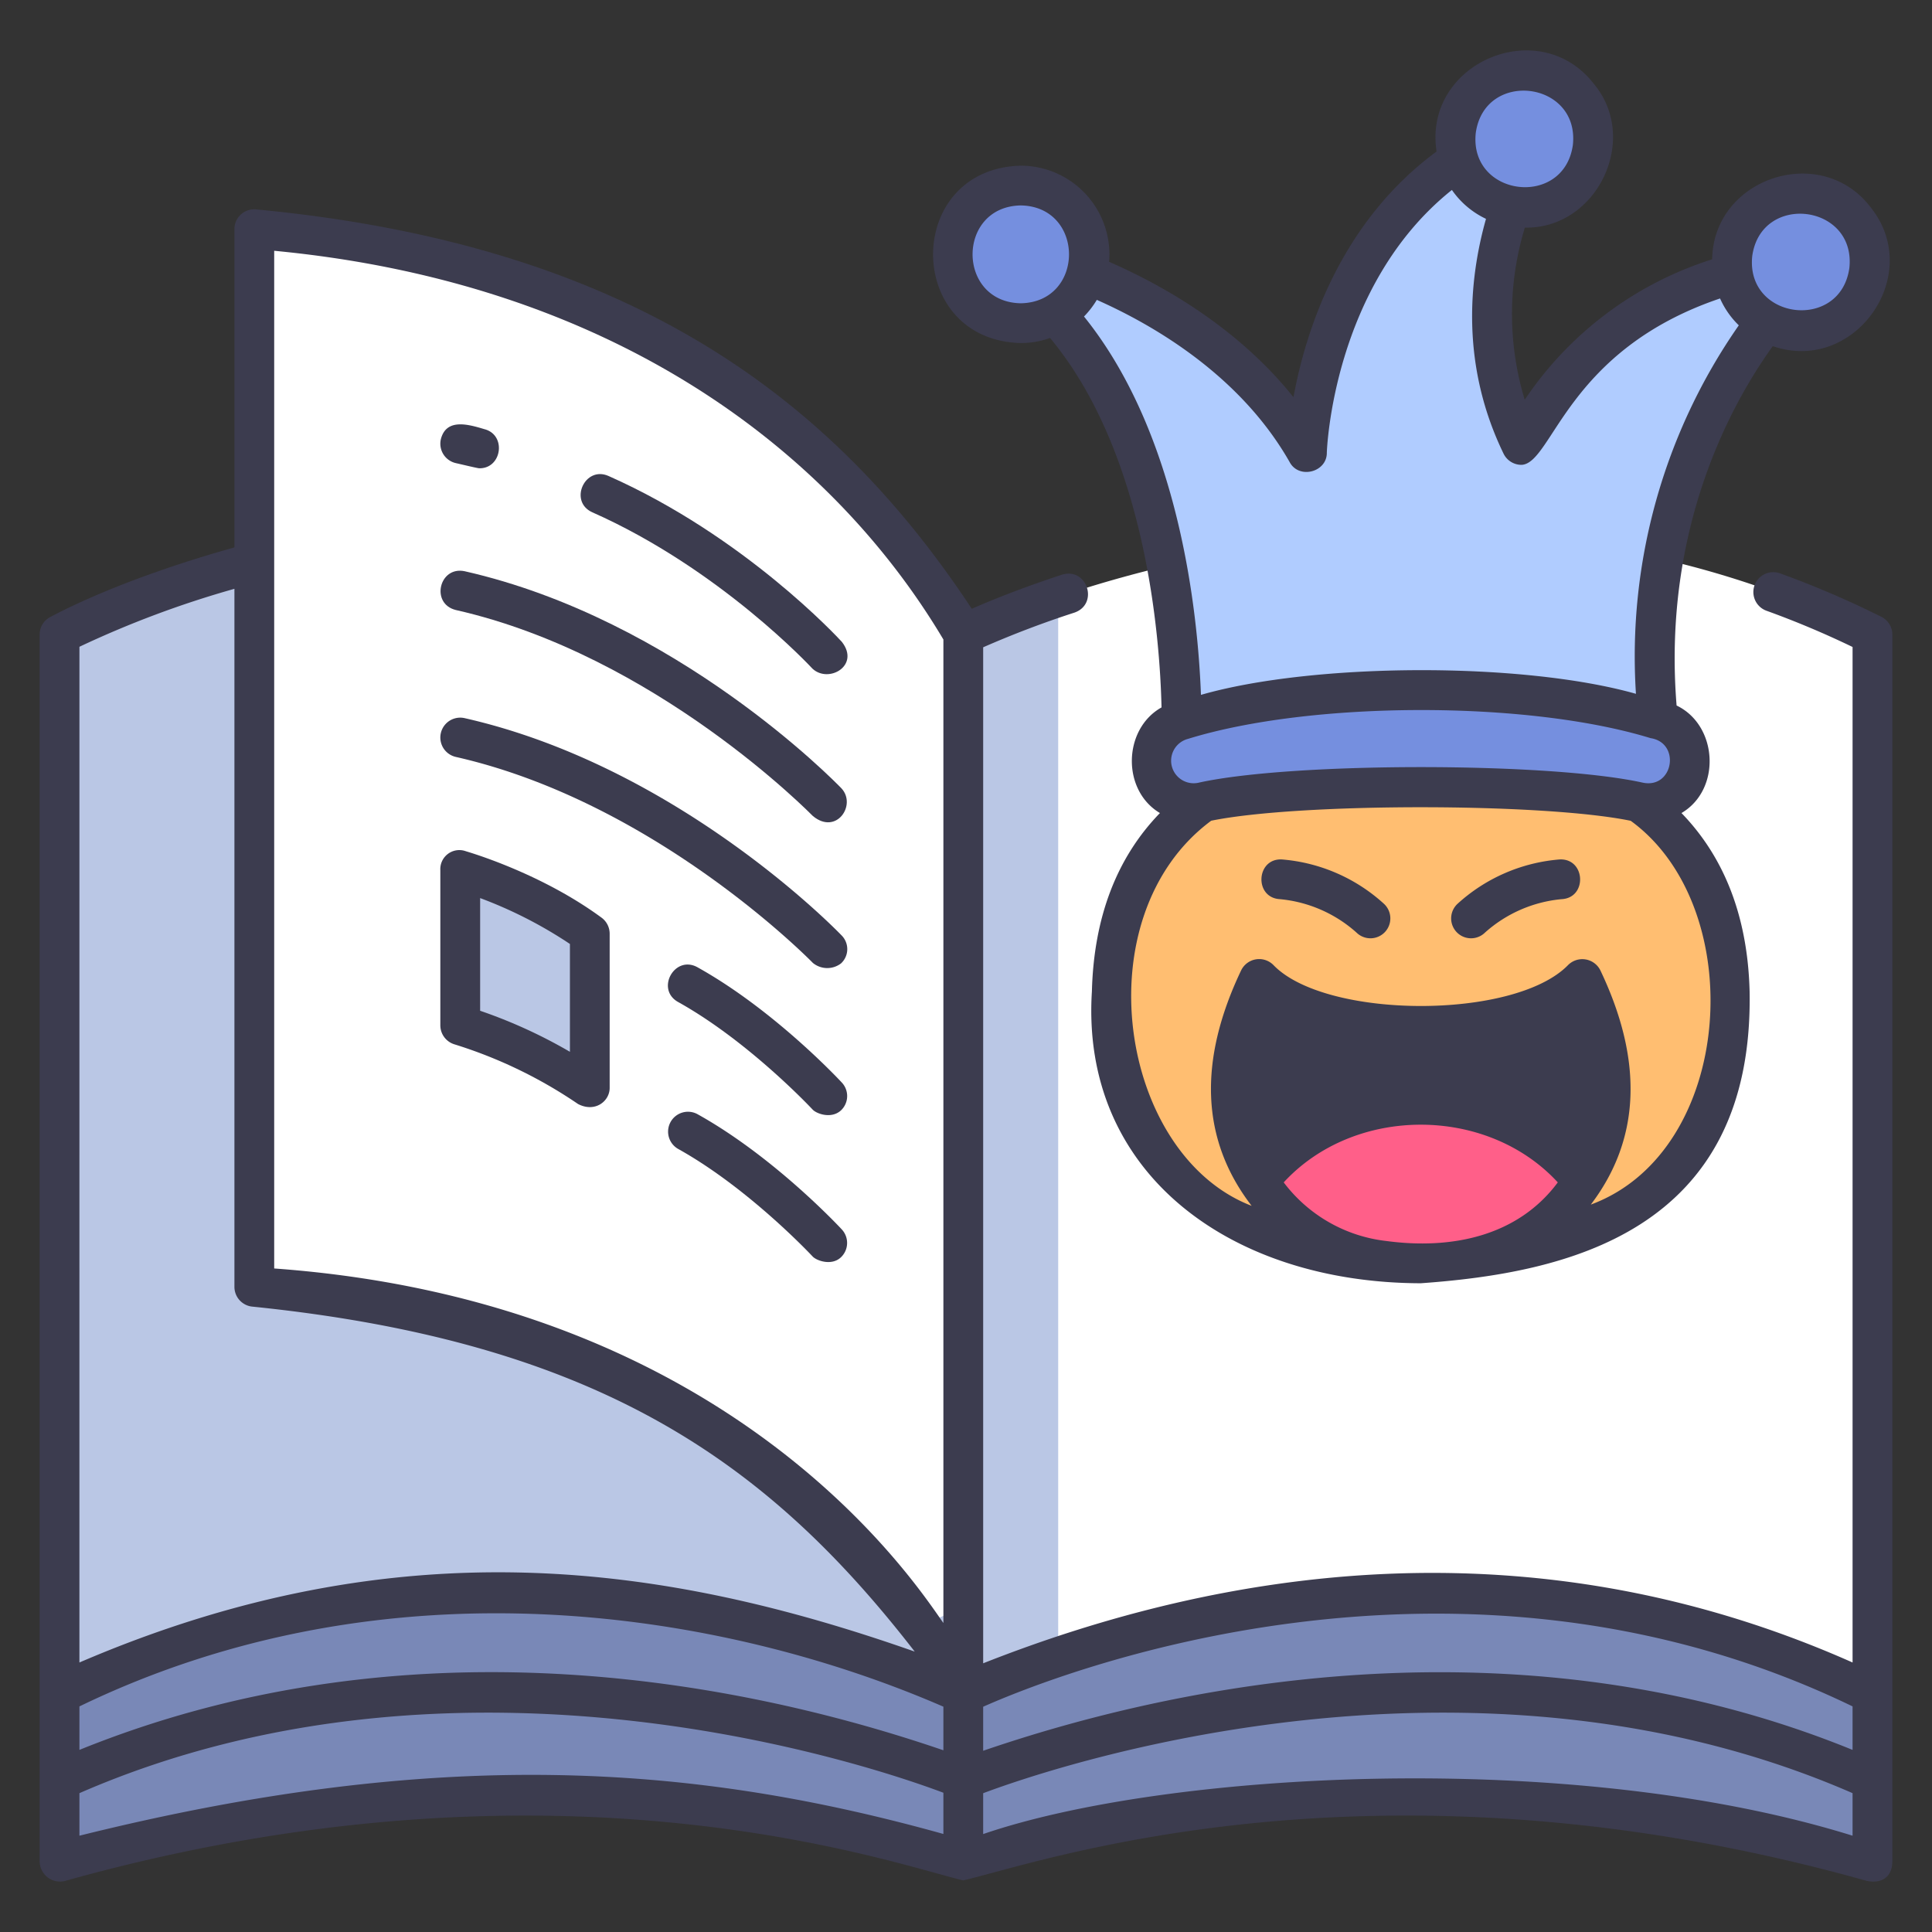 <svg id="icon" height="512" viewBox="0 0 340 340" width="512" xmlns="http://www.w3.org/2000/svg"><rect x="0" y="0" width="340" height="340" fill="#333333" stroke="none"/><path d="m169.522 298.118c6.132-71.922 9.628-139.643 0-186.438 0 0-75.543-38.014-153.33-2.725a9.812 9.812 0 0 0 -5.714 8.95v180.213z" fill="#bac7e5"/><path d="m169.522 298.118c4.806-78.156 9.409-159.969 16.7-193.06 26.728-9.034 81.8-21.4 137.584 3.9a9.812 9.812 0 0 1 5.715 8.95v180.21z" fill="#fff"/><path d="m186.223 105.059a147.159 147.159 0 0 0 -16.7 6.621v186.438h16.7z" fill="#bac7e5"/><path d="m160.691 294.308c-22.8-8.928-86.357-28.133-150.213 3.81v29.532c72.871-20.688 129.92-8.668 150.624-2.723a30.692 30.692 0 0 0 16.858.025c20.877-5.934 78.585-18.02 151.562 2.7v-29.534c-63.934-31.982-128.178-12.691-151.154-3.777a24.322 24.322 0 0 1 -17.677-.033z" fill="#7988b7"/><path d="m158.4 282.815c-15.579-18.268-48.416-47.347-104.038-55.23a11.119 11.119 0 0 1 -9.607-10.985v-167.177a8.264 8.264 0 0 1 9.206-8.215c86 10.117 115.561 70.472 115.561 70.472v167.013a6.321 6.321 0 0 1 -11.122 4.122z" fill="#fff"/><path d="m80.992 180.433a83.507 83.507 0 0 1 22.8 11.032v-27.149a81.236 81.236 0 0 0 -22.8-11.162z" fill="#bac7e5"/><path d="m304.4 174.546c-1.225-47.527-54.373-43.279-54.373-43.279s-53.148-4.248-54.373 43.279c-.808 31.327 22.809 42.118 39.175 45.835h30.395c16.369-3.717 39.986-14.508 39.176-45.835z" fill="#ffbe71"/><path d="m207.916 129.666s1.936-51.872-24.968-77.294l3.4-5.906s29.785 8.734 43.652 33.126c0 0 1.027-41.857 36.207-56.494l3.339 4.622s-14.381 24.652-1.8 50.588c0 0 11.813-26.45 43.141-31.329l3.595 5.393s-27.99 27.733-22.6 75.5z" fill="#b0ccff"/><path d="m291.848 126.641a175.284 175.284 0 0 0 -41.818-5.449 175.278 175.278 0 0 0 -41.819 5.449 7.457 7.457 0 0 0 -5.566 7.988 7.46 7.46 0 0 0 9.041 6.533c15.768-3.507 60.919-3.507 76.687 0a7.461 7.461 0 0 0 9.042-6.533 7.459 7.459 0 0 0 -5.567-7.988z" fill="#758fdf"/><circle cx="179.643" cy="44.763" fill="#758fdf" r="12.109"/><circle cx="268.255" cy="24.448" fill="#758fdf" r="12.109"/><circle cx="316.912" cy="46.107" fill="#758fdf" r="12.109"/><path d="m250.03 180.683c-13.813 0-21.908-3.8-25.732-6.3a2.892 2.892 0 0 0 -4.258 1.366c-5.642 13.89-3.61 24.358 1.4 32.093h57.185c5.007-7.735 7.039-18.2 1.4-32.093a2.892 2.892 0 0 0 -4.258-1.366c-3.829 2.497-11.925 6.3-25.737 6.3z" fill="#3c3c4f"/><path d="m250.03 194.341a36.941 36.941 0 0 0 -28.585 13.5 41.922 41.922 0 0 0 13.388 12.541 76.1 76.1 0 0 0 15.2 1.953 76.107 76.107 0 0 0 15.2-1.953 41.929 41.929 0 0 0 13.387-12.541 36.939 36.939 0 0 0 -28.59-13.5z" fill="#ff5f89"/><g fill="#3c3c4f"><path d="m105.871 161.5c-10.742-7.9-23.394-11.538-23.921-11.709a3.352 3.352 0 0 0 -4.458 3.366v27.279a3.5 3.5 0 0 0 2.5 3.355 81.466 81.466 0 0 1 21.738 10.5c3.006 1.559 5.561-.512 5.561-2.828v-27.147a3.5 3.5 0 0 0 -1.42-2.816zm-5.575 23.6a87.925 87.925 0 0 0 -15.8-7.222v-19.831a76.482 76.482 0 0 1 15.8 8.075z"/><path d="m80.219 81.5c1.088.246 3.838.91 4.134.91 3.991.05 4.814-5.888.889-6.885-2.733-.817-6.721-2.014-7.663 1.789a3.5 3.5 0 0 0 2.64 4.186z"/><path d="m104.236 90.156c22.528 9.993 38.595 27.354 38.754 27.527 2.85 2.641 8.423-.563 5.164-4.725-.689-.754-17.169-18.594-41.079-29.2-4.175-1.831-7.025 4.517-2.839 6.398z"/><path d="m80.219 107.352c35.23 7.981 62.544 35.988 62.833 36.252 4.13 3.436 7.735-1.943 5.04-4.858-1.166-1.211-29.009-29.767-66.326-38.221-4.484-.936-6.034 5.725-1.547 6.827z"/><path d="m80.219 133.207c35.23 7.981 62.561 35.97 62.833 36.252a3.99 3.99 0 0 0 4.948.09 3.421 3.421 0 0 0 .092-4.948c-1.166-1.211-29.009-29.767-66.326-38.221a3.5 3.5 0 1 0 -1.547 6.827z"/><path d="m122.73 170.215c-4-2.2-7.4 3.87-3.4 6.118 12.46 6.929 23.568 18.813 23.678 18.932.69.743 3.26 1.675 4.946.184a3.47 3.47 0 0 0 .186-4.945c-.484-.519-11.956-12.804-25.41-20.289z"/><path d="m147.952 221.3a3.488 3.488 0 0 0 .186-4.945c-.482-.519-11.954-12.808-25.409-20.289a3.5 3.5 0 0 0 -3.4 6.118c12.46 6.928 23.568 18.813 23.678 18.932.693.747 3.308 1.684 4.945.184z"/><path d="m331.106 108.558a166.138 166.138 0 0 0 -17.867-7.664 3.5 3.5 0 1 0 -2.35 6.595 159.024 159.024 0 0 1 15.133 6.369v178.713c-56.72-25.189-111-16.435-153 .142v-178.8a170.646 170.646 0 0 1 16.052-6.1c4.361-1.511 2.244-8.036-2.184-6.677-7.3 2.392-12.739 4.624-15.874 6-24.384-36.936-60.052-64.061-126.009-70.29a3.485 3.485 0 0 0 -3.753 3.492v56c-5.922 1.638-20.582 6.016-32.444 12.262a3.47 3.47 0 0 0 -1.832 3.077v215.849a3.586 3.586 0 0 0 4.456 3.491c86.527-24.22 145.254-3.147 158.065-.1 12.952-2.916 72.478-24.2 159.067.1 2.867.533 4.456-.931 4.456-3.469v-215.869a3.489 3.489 0 0 0 -1.916-3.121zm-317.128 5.264a174.741 174.741 0 0 1 27.276-10.2v122.84a3.5 3.5 0 0 0 3.249 3.491c61.3 6.276 90.942 27.763 116.473 60.7-43.463-15.263-90.383-22.42-147 1.919zm152.044 208.926c-44.024-12.282-88.592-15.48-152.044.306v-7.487c67.98-29.651 141.1-4.207 152.044-.072zm0-14.728c-40.945-14.009-97.511-22.174-152.044-.068v-7.652c54.679-26.458 113.444-16.715 152.044.048zm0-22.4c-4.548-6.351-36.4-56.488-117.768-62.39v-179.096c59.8 5.692 98.087 35.323 117.768 68.407zm160 37.434c-49.289-15.351-120.8-11.327-153-.288v-7.189c10.3-3.885 84.571-29.854 153-.01zm0-15.1c-54.438-22.179-112.194-13.839-153 .153v-7.749c12.5-5.553 83.087-33.867 153-.061z"/><path d="m179.643 60.372a15.5 15.5 0 0 0 5.154-.893c16.849 20.259 19.322 52.511 19.614 65.015-6.769 3.786-7.061 14.558-.281 18.589-7.611 7.848-11.637 18.365-11.973 31.372-2.025 31.89 24.26 51.3 57.873 51.378 25.138-1.793 58.642-8.78 57.872-51.377-.336-13-4.373-23.518-11.989-31.373 7.055-4.151 6.4-15.443-.859-18.923-2.564-31.555 10.021-53.684 16.929-63.24 14.4 4.97 26.762-12.537 17.216-24.44-8.695-11.439-27.673-5.217-27.885 9.156a62.342 62.342 0 0 0 -32.988 24.714 52.033 52.033 0 0 1 .025-30.293c12.639.254 20.265-15.47 12.192-25.236-9.6-12.5-30.137-3.737-27.73 11.84-17.079 12.581-23.08 31.757-25.183 43.239-10.01-12.529-23.6-19.979-32.444-23.821a15.627 15.627 0 0 0 -15.543-16.922c-20.582.535-20.581 30.678 0 31.215zm110.826 69.528c5.343.819 4.025 8.927-1.336 7.841-16.4-3.648-61.525-3.656-78.074-.027a3.968 3.968 0 0 1 -1.984-7.685c21.532-6.668 59.585-6.813 81.394-.129zm-12.643 72c-14.791-14.615-40.8-14.615-55.593 0-2.994-7.041-2.737-15.14.8-24.184 11.741 8.47 42.31 8.443 54 0 3.53 9.038 3.787 17.138.793 24.184zm-33.818 16.5a26.33 26.33 0 0 1 -18.095-10.319c12.461-13.539 35.773-13.537 48.233 0-7.089 9.547-18.779 11.838-30.138 10.319zm35.951-6.414c8.8-11.582 9.226-25.4 1.671-41.235a3.546 3.546 0 0 0 -5.682-.909c-9.433 9.665-42.592 9.516-51.809.027a3.525 3.525 0 0 0 -5.709.882c-7.6 15.942-7.12 29.829 1.841 41.459-23.426-9.006-29.77-51-7.119-67.777 15.523-3.169 58.386-3.164 73.825.014 20.951 15.228 18.349 58.167-7.018 67.541zm28.406-166.917c1.548-11.218 18.281-9.172 17.093 2.075-1.545 11.216-18.279 9.175-17.093-2.075zm-48.656-21.659c1.549-11.219 18.281-9.171 17.093 2.076-1.545 11.214-18.28 9.174-17.093-2.076zm-32.752 57.911c1.625 3.059 6.563 1.8 6.542-1.644.008-.305.985-29.468 22.012-46.248a15.205 15.205 0 0 0 6 5.086c-3.012 10.672-4.47 25.734 3.091 41.321a3.5 3.5 0 0 0 3.2 1.968c5.451-.343 7.9-20.147 34.9-29.28a15.086 15.086 0 0 0 3.298 4.727 101.839 101.839 0 0 0 -18.1 64.849c-20.09-5.675-56.825-5.482-76.552.186-.535-14.261-3.713-45.67-20.582-66.586a15.715 15.715 0 0 0 2.255-2.928c9.76 4.328 25.197 13.174 33.936 28.549zm-47.314-45.168c11.314.2 11.312 17.018 0 17.219-11.315-.203-11.313-17.018 0-17.219z"/><path d="m225.566 151.246c-4.538-.192-4.877 6.748-.314 6.993a23.458 23.458 0 0 1 13.48 5.89 3.5 3.5 0 1 0 4.83-5.066 30.276 30.276 0 0 0 -17.996-7.817z"/><path d="m274.493 151.246a30.28 30.28 0 0 0 -18 7.817 3.5 3.5 0 1 0 4.83 5.066 23.455 23.455 0 0 1 13.481-5.89c4.571-.228 4.241-7.178-.311-6.993z"/></g></svg>